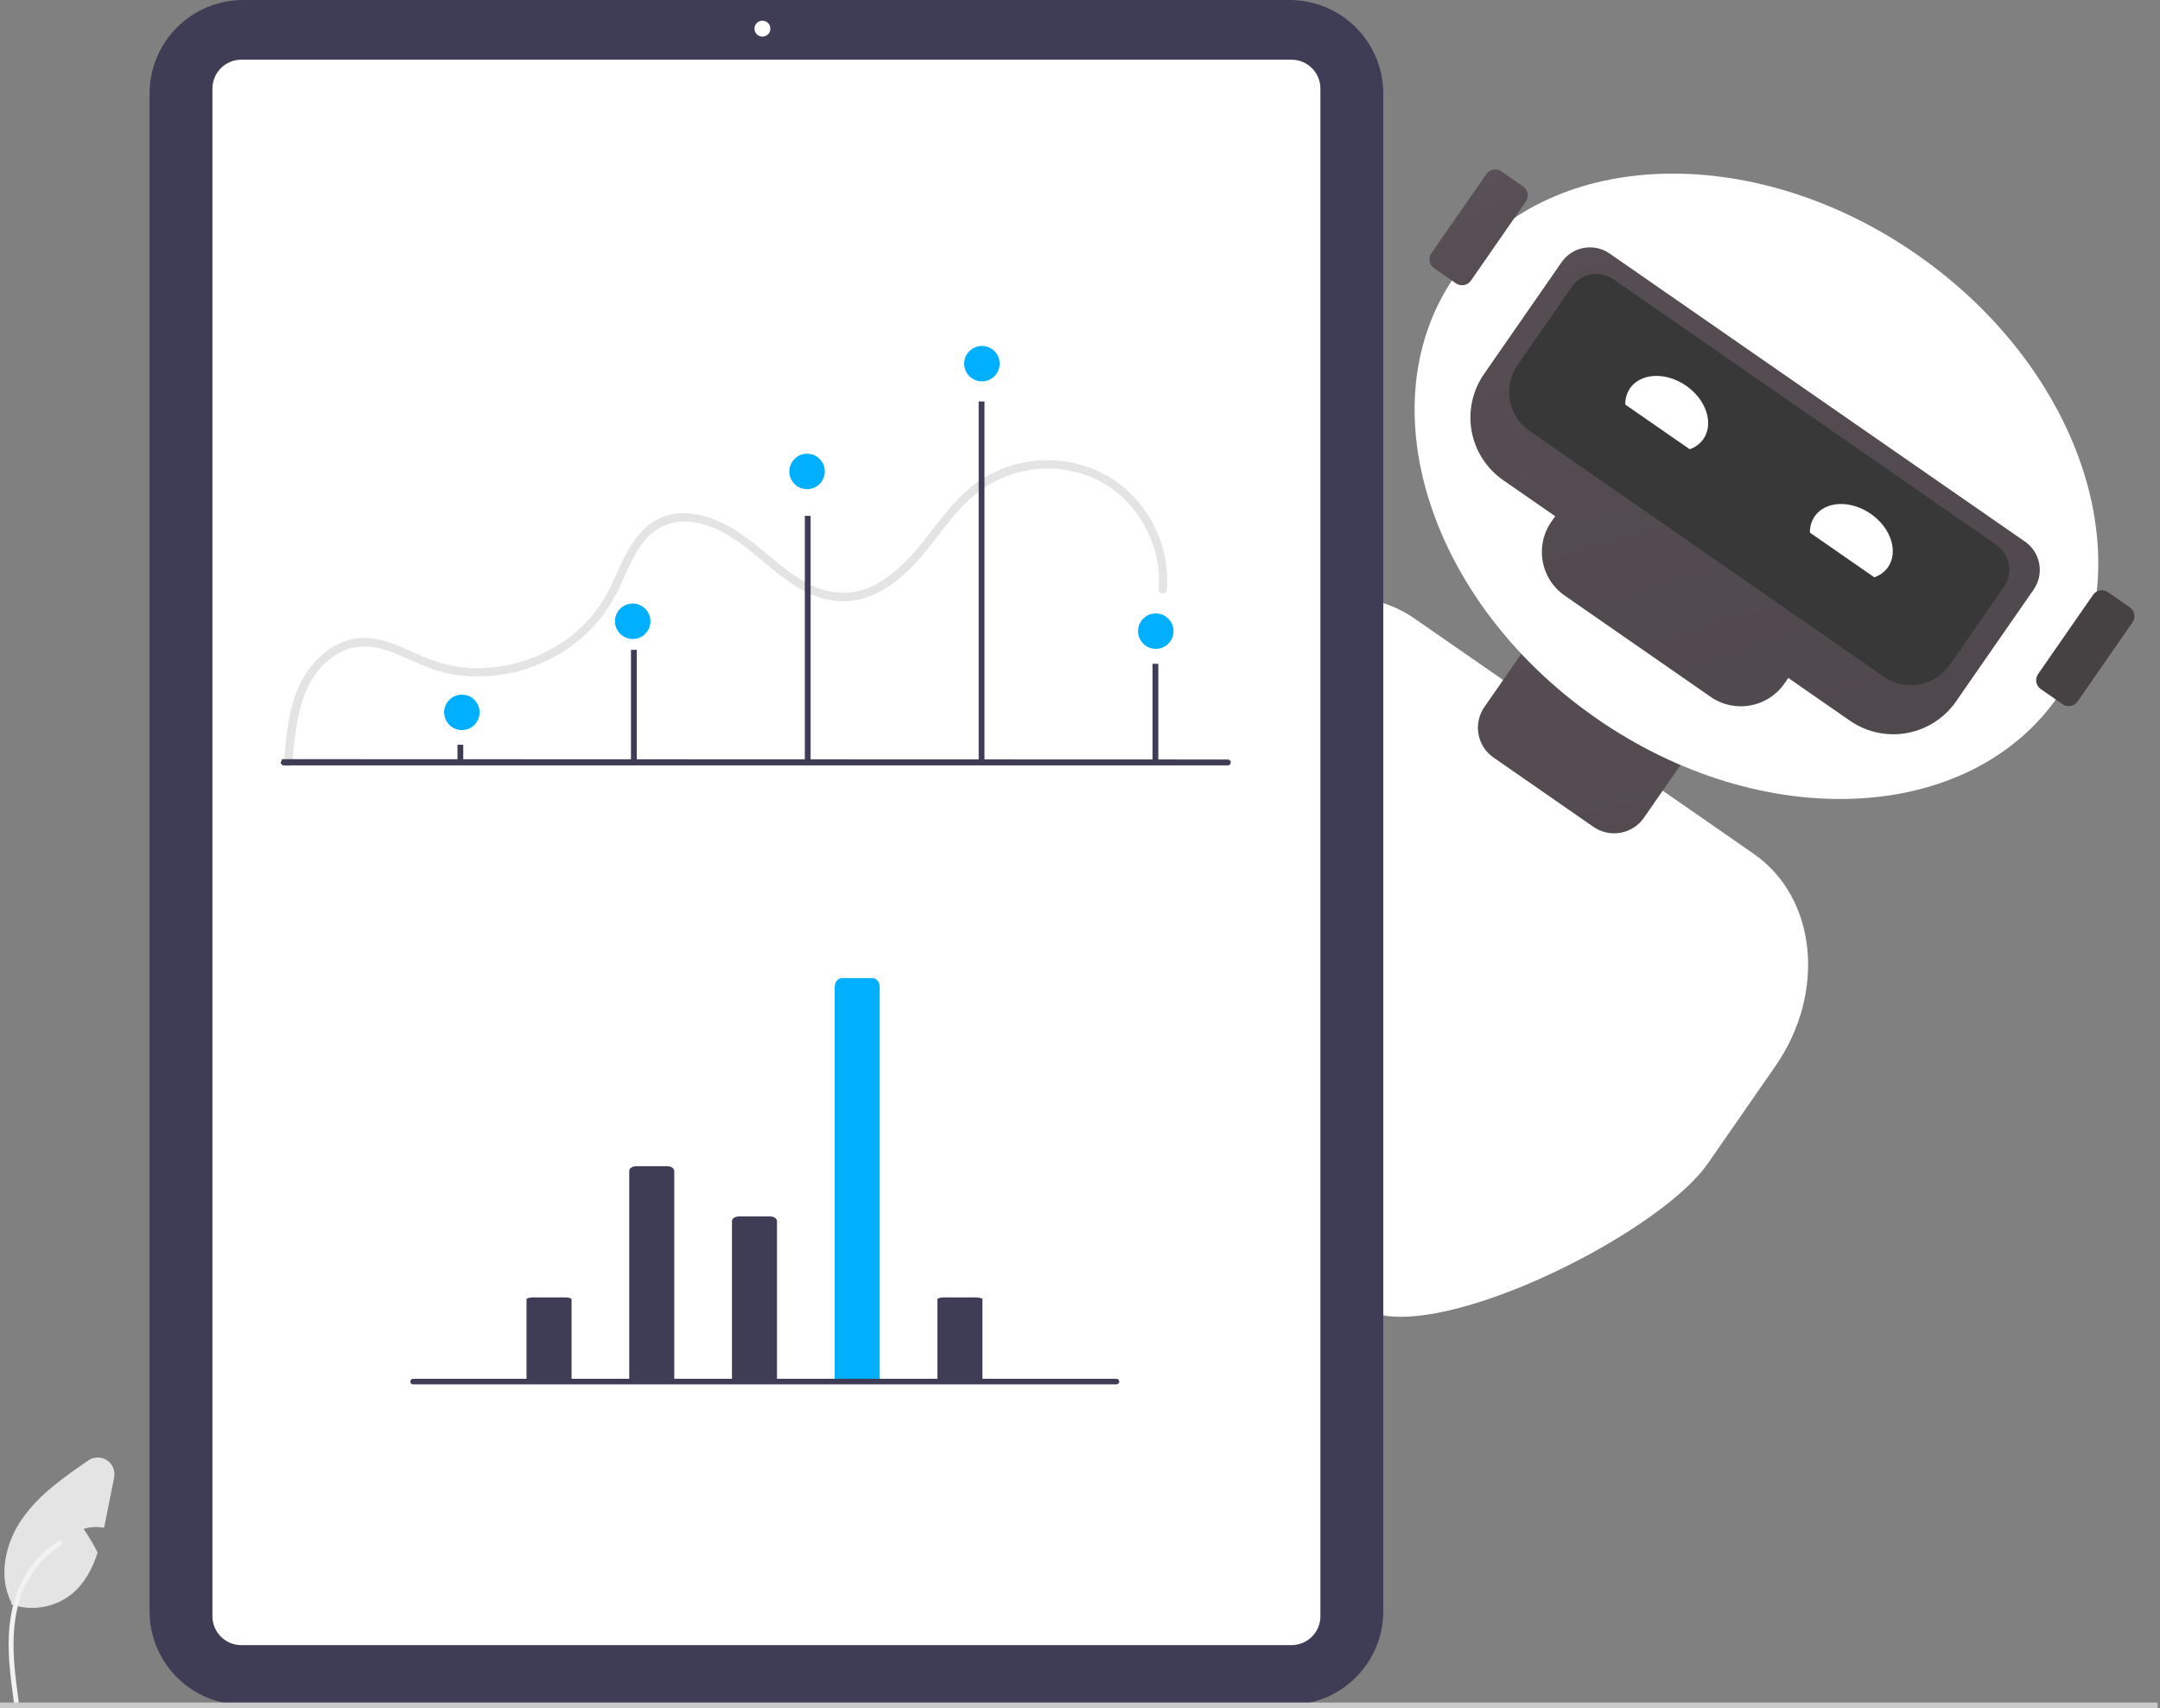 <svg width="569" height="450" viewBox="0 0 569 450" fill="none" xmlns="http://www.w3.org/2000/svg">
<rect x="0" y="0" width="569" height="450" fill="#808080" stroke="none"/>
<g clip-path="url(#clip0_809_2)">
<path d="M358.554 344.345C314.136 319.715 318.262 306.491 283.347 274.333C266.75 262.819 287.046 222.202 300.493 202.82L318.262 177.206C331.709 157.825 356.064 151.453 372.658 162.974L461.971 224.934C478.572 236.45 481.127 261.495 467.682 280.873L449.912 306.491C436.47 325.861 375.155 355.861 358.554 344.345Z" fill="white"/>
<path d="M444.053 182.802L417.732 164.54C413.394 161.531 407.437 162.607 404.427 166.945L391.025 186.263C388.015 190.601 389.092 196.558 393.43 199.567L419.752 217.829C424.09 220.839 430.046 219.762 433.056 215.424L446.458 196.106C449.468 191.768 448.391 185.812 444.053 182.802Z" fill="url(#paint0_linear_809_2)"/>
<path d="M542.003 183.673C565.533 150.081 549.1 97.976 505.297 67.293C461.494 36.61 406.91 38.968 383.379 72.561C359.849 106.153 376.283 158.258 420.085 188.941C463.888 219.624 518.472 217.265 542.003 183.673Z" fill="white"/>
<path d="M487.319 189.866L395.979 126.497C393.812 124.994 391.962 123.078 390.535 120.859C389.108 118.64 388.132 116.162 387.662 113.566C387.193 110.97 387.24 108.308 387.8 105.73C388.36 103.152 389.422 100.71 390.926 98.542L411.374 69.067C412.744 67.093 414.842 65.742 417.207 65.313C419.572 64.883 422.011 65.409 423.988 66.775L533.434 142.687C535.409 144.057 536.759 146.155 537.189 148.519C537.618 150.884 537.093 153.323 535.726 155.3L515.278 184.775C513.777 186.945 511.862 188.798 509.645 190.229C507.427 191.659 504.949 192.639 502.353 193.111C499.757 193.584 497.093 193.541 494.513 192.984C491.934 192.427 489.489 191.368 487.319 189.866Z" fill="url(#paint1_linear_809_2)"/>
<path d="M486.137 132.412L447.674 105.727C441.338 101.331 432.637 102.904 428.241 109.24L408.659 137.466C404.262 143.802 405.835 152.502 412.172 156.898L450.634 183.583C456.97 187.98 465.671 186.407 470.067 180.07L489.65 151.845C494.046 145.508 492.473 136.808 486.137 132.412Z" fill="url(#paint2_linear_809_2)"/>
<path d="M496.278 178.295L402.891 113.508C400.178 111.624 398.323 108.74 397.736 105.489C397.148 102.239 397.876 98.888 399.758 96.173L414.04 75.581C415.237 73.856 417.07 72.678 419.136 72.304C421.202 71.931 423.332 72.393 425.057 73.59L525.906 143.554C526.76 144.147 527.489 144.901 528.052 145.775C528.614 146.649 528.999 147.625 529.184 148.648C529.369 149.671 529.351 150.72 529.131 151.736C528.91 152.751 528.492 153.714 527.9 154.568L513.615 175.158C511.731 177.873 508.847 179.728 505.596 180.316C502.344 180.905 498.993 180.177 496.278 178.295V178.295Z" fill="#383838"/>
<path d="M445.113 118.35C446.554 117.861 447.807 116.935 448.697 115.7C451.527 111.618 449.499 105.312 444.161 101.614C438.823 97.915 432.21 98.223 429.377 102.303C428.534 103.568 428.105 105.065 428.15 106.585L445.113 118.35Z" fill="white"/>
<path d="M493.749 152.096C495.19 151.605 496.442 150.678 497.334 149.445C500.167 145.365 498.136 139.057 492.798 135.359C487.459 131.66 480.847 131.968 478.014 136.048C477.17 137.314 476.742 138.81 476.787 140.33L493.749 152.096Z" fill="white"/>
<path d="M401.237 49.123L395.493 45.138C394.204 44.244 392.436 44.563 391.542 45.852L377.07 66.711C376.176 67.999 376.496 69.768 377.784 70.662L383.529 74.647C384.817 75.541 386.586 75.222 387.48 73.933L401.952 53.074C402.845 51.786 402.526 50.017 401.237 49.123Z" fill="url(#paint3_linear_809_2)"/>
<path d="M561.05 159.998L555.305 156.013C554.017 155.119 552.248 155.439 551.354 156.727L536.882 177.586C535.989 178.874 536.308 180.643 537.597 181.537L543.341 185.523C544.629 186.416 546.398 186.097 547.292 184.808L561.764 163.949C562.658 162.661 562.338 160.892 561.05 159.998Z" fill="url(#paint4_linear_809_2)"/>
<path d="M339.746 449.129H64.042C57.508 449.121 51.243 446.522 46.622 441.901C42.001 437.281 39.402 431.016 39.395 424.481V24.648C39.402 18.113 42.001 11.848 46.622 7.227C51.243 2.607 57.508 0.007 64.042 0H339.746C346.281 0.007 352.546 2.607 357.167 7.227C361.788 11.848 364.387 18.113 364.394 24.648V424.481C364.387 431.016 361.788 437.281 357.167 441.901C352.546 446.522 346.281 449.121 339.746 449.129Z" fill="#3F3D56"/>
<path d="M340.232 433.403H63.557C61.542 433.4 59.611 432.599 58.187 431.175C56.763 429.75 55.961 427.819 55.959 425.805V23.324C55.961 21.309 56.763 19.378 58.187 17.954C59.611 16.529 61.542 15.728 63.557 15.726H340.232C342.246 15.728 344.177 16.529 345.602 17.954C347.026 19.378 347.827 21.309 347.83 23.324V425.805C347.827 427.819 347.026 429.75 345.602 431.175C344.177 432.599 342.246 433.4 340.232 433.403Z" fill="white"/>
<path d="M77.055 200.926C77.828 190.439 79.103 177.547 89.478 171.944C94.374 169.301 99.559 170.236 104.481 172.296C109.237 174.288 113.718 176.661 118.841 177.597C127.671 179.121 136.758 177.758 144.753 173.711C152.807 169.707 159.267 163.095 163.084 154.951C165.049 150.809 166.672 146.32 169.567 142.705C171.023 140.808 172.953 139.327 175.164 138.412C177.374 137.497 179.787 137.181 182.158 137.495C193.038 138.838 200.258 148.37 208.931 153.982C213.102 156.681 217.892 158.652 222.943 158.41C228.123 158.162 232.82 155.71 236.79 152.508C245.214 145.715 249.82 135.209 258.661 128.879C262.853 125.952 267.717 124.134 272.8 123.594C277.883 123.054 283.021 123.809 287.734 125.789C296.795 129.698 303.211 138.455 304.905 148.093C305.311 150.468 305.416 152.884 305.217 155.285C305.107 156.701 307.313 156.693 307.423 155.285C307.754 150.29 306.926 145.286 305.003 140.664C303.08 136.042 300.115 131.927 296.339 128.64C288.517 121.892 277.589 119.699 267.65 122.296C262.589 123.638 257.938 126.209 254.109 129.781C250.02 133.552 246.795 138.121 243.343 142.452C239.976 146.678 236.261 150.758 231.534 153.487C229.271 154.866 226.735 155.736 224.102 156.035C221.469 156.335 218.802 156.057 216.287 155.221C211.186 153.5 206.863 149.954 202.781 146.56C198.573 143.06 194.386 139.559 189.328 137.335C184.626 135.268 179.233 134.265 174.338 136.301C169.925 138.137 167.004 141.947 164.839 146.068C162.641 150.252 161.076 154.762 158.512 158.751C156.032 162.569 152.849 165.882 149.133 168.513C141.585 173.906 132.406 176.528 123.148 175.937C118.118 175.579 113.544 173.99 108.989 171.908C103.962 169.61 98.666 167.219 93.01 168.333C88.13 169.293 84.025 172.608 81.175 176.568C77.884 181.141 76.438 186.746 75.683 192.251C75.288 195.131 75.063 198.028 74.849 200.926C74.745 202.343 76.951 202.336 77.055 200.926Z" fill="#E4E4E4"/>
<path d="M30.071 389.235L27.924 400.007C27.762 400.83 27.593 401.669 27.409 402.5C25.615 402.128 23.754 402.232 22.012 402.801C23.394 404.776 24.633 406.847 25.718 409C24.365 413.169 22.38 417.022 19.056 419.808C16.837 421.628 14.185 422.845 11.358 423.343C8.531 423.84 5.624 423.6 2.917 422.647L3.012 422.22C-0.561 415.286 1.38 406.544 5.821 400.139C8.086 396.98 10.77 394.143 13.799 391.706C16.799 389.206 20.042 386.963 23.255 384.75C23.977 384.253 24.83 383.983 25.706 383.975C26.581 383.966 27.44 384.218 28.172 384.699C28.903 385.181 29.475 385.87 29.813 386.677C30.151 387.485 30.241 388.376 30.071 389.235Z" fill="#E4E4E4"/>
<path d="M3.679 448.566C2.776 441.983 1.846 435.316 2.48 428.662C3.043 422.753 4.846 416.982 8.516 412.249C10.464 409.742 12.835 407.594 15.521 405.902C16.222 405.461 16.866 406.57 16.169 407.01C11.521 409.947 7.926 414.285 5.902 419.397C3.667 425.083 3.308 431.28 3.696 437.319C3.929 440.972 4.423 444.599 4.921 448.224C4.961 448.388 4.936 448.561 4.853 448.708C4.77 448.855 4.633 448.964 4.472 449.013C4.308 449.058 4.133 449.036 3.985 448.952C3.837 448.868 3.728 448.729 3.682 448.565L3.679 448.566Z" fill="#F2F2F2"/>
<path d="M200.845 9.645C202.003 9.645 202.942 8.706 202.942 7.548C202.942 6.39 202.003 5.452 200.845 5.452C199.687 5.452 198.748 6.39 198.748 7.548C198.748 8.706 199.687 9.645 200.845 9.645Z" fill="white"/>
<path d="M323.437 201.645H74.73C74.523 201.645 74.325 201.562 74.179 201.417C74.033 201.271 73.951 201.073 73.951 200.866L74.329 200L323.437 200.088C323.643 200.087 323.842 200.168 323.988 200.314C324.135 200.459 324.217 200.657 324.218 200.863C324.219 201.07 324.138 201.268 323.992 201.414C323.847 201.561 323.649 201.644 323.443 201.644L323.437 201.645Z" fill="#3F3D56"/>
<path d="M122.038 196.199H120.512V200.549H122.038V196.199Z" fill="#3F3D56"/>
<path d="M167.741 171.199H166.215V200.549H167.741V171.199Z" fill="#3F3D56"/>
<path d="M213.538 135.905H212.012V200.549H213.538V135.905Z" fill="#3F3D56"/>
<path d="M259.335 105.758H257.809V200.549H259.335V105.758Z" fill="#3F3D56"/>
<path d="M305.132 174.876H303.605V200.549H305.132V174.876Z" fill="#3F3D56"/>
<path d="M258.666 100.475C261.245 100.475 263.336 98.384 263.336 95.805C263.336 93.225 261.245 91.135 258.666 91.135C256.087 91.135 253.996 93.225 253.996 95.805C253.996 98.384 256.087 100.475 258.666 100.475Z" fill="#00B0FF"/>
<path d="M212.602 128.869C215.181 128.869 217.272 126.778 217.272 124.199C217.272 121.62 215.181 119.529 212.602 119.529C210.022 119.529 207.932 121.62 207.932 124.199C207.932 126.778 210.022 128.869 212.602 128.869Z" fill="#00B0FF"/>
<path d="M304.463 170.944C307.042 170.944 309.133 168.853 309.133 166.273C309.133 163.694 307.042 161.603 304.463 161.603C301.884 161.603 299.793 163.694 299.793 166.273C299.793 168.853 301.884 170.944 304.463 170.944Z" fill="#00B0FF"/>
<path d="M165.758 363.61V308.508C165.758 307.802 166.58 307.229 167.594 307.229H175.786C176.8 307.229 177.622 307.802 177.622 308.508V363.754L165.758 363.61Z" fill="#3F3D56"/>
<path d="M192.816 363.796V321.694C192.816 321.014 193.638 320.464 194.652 320.464H202.845C203.859 320.464 204.681 321.014 204.681 321.694V363.705L192.816 363.796Z" fill="#3F3D56"/>
<path d="M246.936 363.698V342.285C246.864 342.029 247.683 341.807 248.772 341.788H256.965C258.053 341.807 258.872 342.029 258.8 342.285V363.754L246.936 363.698Z" fill="#3F3D56"/>
<path d="M138.699 363.698V342.285C138.699 342.01 139.521 341.788 140.535 341.788H148.728C149.742 341.788 150.564 342.01 150.564 342.285V363.754L138.699 363.698Z" fill="#3F3D56"/>
<path d="M219.877 363.484V260.083C219.877 258.756 220.699 257.681 221.713 257.681H229.906C230.919 257.681 231.741 258.756 231.741 260.083V363.754L219.877 363.484Z" fill="#00B0FF"/>
<path d="M294.109 364.706H108.815C108.62 364.706 108.433 364.628 108.295 364.491C108.158 364.353 108.08 364.166 108.08 363.971C108.08 363.776 108.158 363.589 108.295 363.451C108.433 363.313 108.62 363.235 108.815 363.235H294.109C294.304 363.235 294.491 363.313 294.629 363.451C294.767 363.589 294.845 363.776 294.845 363.971C294.845 364.166 294.767 364.353 294.629 364.491C294.491 364.628 294.304 364.706 294.109 364.706Z" fill="#3F3D56"/>
<path d="M669 450H-102C-102.265 450 -102.52 449.923 -102.707 449.785C-102.895 449.647 -103 449.46 -103 449.265C-103 449.07 -102.895 448.883 -102.707 448.745C-102.52 448.607 -102.265 448.529 -102 448.529H669C669.265 448.529 669.52 448.607 669.707 448.745C669.895 448.883 670 449.07 670 449.265C670 449.46 669.895 449.647 669.707 449.785C669.52 449.923 669.265 450 669 450Z" fill="#CACACA"/>
<path d="M121.67 192.34C124.249 192.34 126.34 190.249 126.34 187.67C126.34 185.091 124.249 183 121.67 183C119.091 183 117 185.091 117 187.67C117 190.249 119.091 192.34 121.67 192.34Z" fill="#00B0FF"/>
<path d="M166.67 168.34C169.249 168.34 171.34 166.249 171.34 163.67C171.34 161.091 169.249 159 166.67 159C164.091 159 162 161.091 162 163.67C162 166.249 164.091 168.34 166.67 168.34Z" fill="#00B0FF"/>
</g>
<defs>
<linearGradient id="paint0_linear_809_2" x1="362.068" y1="-85.487" x2="508.713" y2="630.81" gradientUnits="userSpaceOnUse">
<stop stop-color="#5D535A"/>
<stop offset="1" stop-color="#464143"/>
</linearGradient>
<linearGradient id="paint1_linear_809_2" x1="402.919" y1="-68.434" x2="530.889" y2="361.166" gradientUnits="userSpaceOnUse">
<stop stop-color="#5D535A"/>
<stop offset="1" stop-color="#464143"/>
</linearGradient>
<linearGradient id="paint2_linear_809_2" x1="377.922" y1="-94.361" x2="523.389" y2="393.994" gradientUnits="userSpaceOnUse">
<stop stop-color="#5D535A"/>
<stop offset="1" stop-color="#464143"/>
</linearGradient>
<linearGradient id="paint3_linear_809_2" x1="376.844" y1="34.261" x2="433.57" y2="149.337" gradientUnits="userSpaceOnUse">
<stop stop-color="#5D535A"/>
<stop offset="1" stop-color="#464143"/>
</linearGradient>
<linearGradient id="paint4_linear_809_2" x1="452.694" y1="-25.169" x2="509.42" y2="89.906" gradientUnits="userSpaceOnUse">
<stop stop-color="#5D535A"/>
<stop offset="1" stop-color="#464143"/>
</linearGradient>
<clipPath id="clip0_809_2">
<rect width="568.382" height="450" fill="white"/>
</clipPath>
</defs>
</svg>
